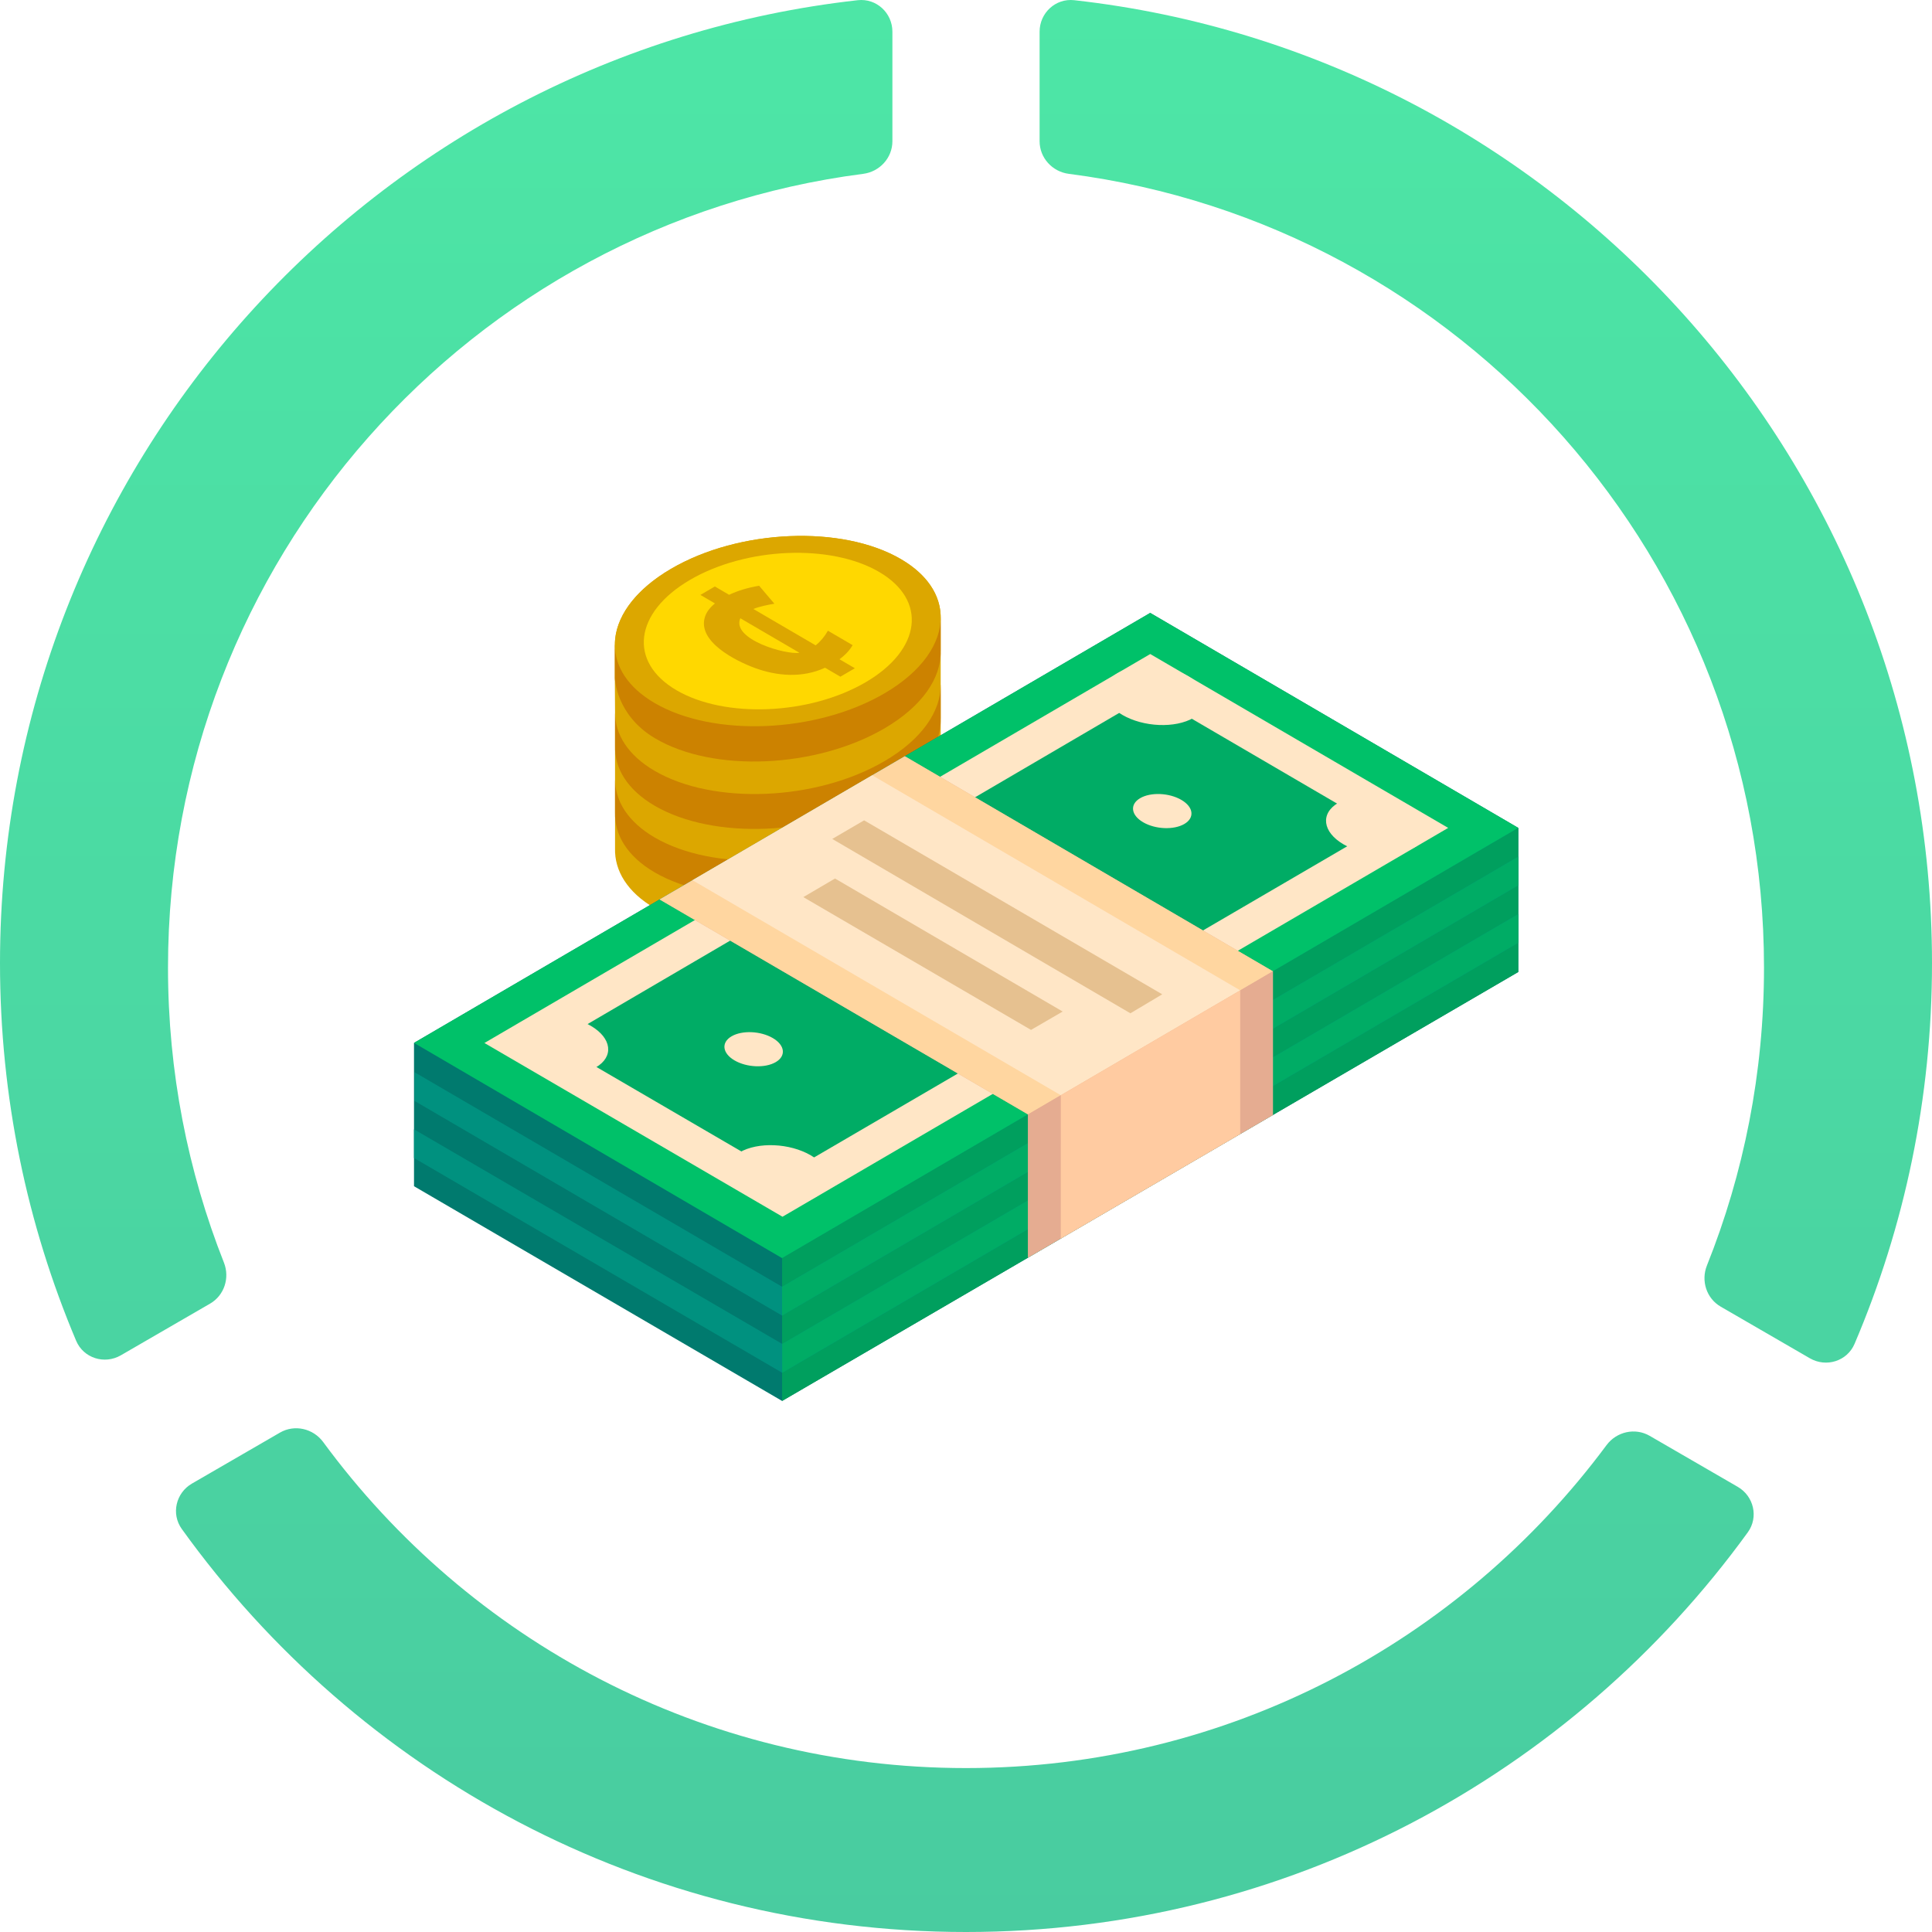 <svg width="240" height="240" viewBox="0 0 240 240" fill="none" xmlns="http://www.w3.org/2000/svg">
<path d="M76.383 80.097C76.379 76.817 78.742 73.357 83.367 70.656C91.818 65.72 104.601 65.184 111.919 69.459C115.199 71.374 116.819 73.931 116.854 76.614H116.855V80.685V80.867V84.938L116.85 84.938C116.851 84.965 116.848 84.993 116.848 85.02L116.855 85.019V88.96V89.272V93.213L116.85 93.213C116.851 93.24 116.848 93.268 116.848 93.295L116.855 93.294V97.547L116.85 97.548C116.852 97.613 116.846 97.679 116.846 97.744L116.855 97.743V101.996L116.85 101.996C116.941 105.328 114.578 108.864 109.869 111.614C101.418 116.55 88.636 117.086 81.317 112.811C77.924 110.829 76.324 108.159 76.402 105.375L76.405 101.224C76.403 101.125 76.4 101.026 76.402 100.926L76.404 96.775C76.404 96.714 76.401 96.653 76.402 96.592L76.401 92.441L76.404 88.5C76.404 88.439 76.4 88.378 76.402 88.317L76.377 84.248H76.376V80.097L76.383 80.097Z" fill="#DCA700"/>
<path d="M81.319 95.754C88.637 100.028 101.42 99.492 109.87 94.556C114.541 91.828 116.901 88.328 116.85 85.02L116.856 85.019V89.272L116.851 89.272C116.943 92.604 114.58 96.14 109.87 98.89C101.42 103.825 88.637 104.362 81.319 100.087C77.925 98.105 76.325 95.435 76.404 92.651L76.406 88.501C76.401 91.219 78 93.815 81.319 95.754Z" fill="#CC8200"/>
<path d="M81.317 104.029C88.635 108.303 101.418 107.767 109.869 102.831C114.54 100.103 116.899 96.603 116.848 93.295L116.855 93.294V97.547L116.85 97.548C116.941 100.88 114.578 104.416 109.869 107.166C101.418 112.101 88.635 112.638 81.317 108.363C77.924 106.381 76.324 103.711 76.402 100.927L76.404 96.777C76.4 99.494 77.999 102.09 81.317 104.029Z" fill="#CC8200"/>
<path d="M83.368 70.656C74.917 75.591 73.999 83.057 81.317 87.331C88.636 91.606 101.419 91.069 109.869 86.134C118.319 81.199 119.237 73.733 111.919 69.459C104.601 65.184 91.818 65.72 83.368 70.656Z" fill="#DCA700"/>
<path d="M116.854 76.614C116.896 79.917 114.532 83.411 109.869 86.134C101.419 91.07 88.636 91.606 81.318 87.331C78.005 85.397 76.386 82.808 76.383 80.097L76.377 80.097V84.248C76.377 84.248 76.503 88.803 81.318 91.682C88.592 96.033 101.419 95.421 109.869 90.485C114.578 87.735 116.941 84.199 116.85 80.867L116.855 80.867V76.614H116.854Z" fill="#CC8200"/>
<path d="M85.724 72.03C78.775 76.089 78.02 82.229 84.038 85.744C90.057 89.259 100.569 88.818 107.519 84.76C114.468 80.701 115.223 74.561 109.205 71.046C103.186 67.531 92.674 67.971 85.724 72.03Z" fill="#FFD800"/>
<path d="M87.593 76.568C86.514 79.709 91.508 82.138 93.695 82.951C96.537 84.006 99.675 84.246 102.491 82.948L104.397 84.062L106.194 83.012L104.283 81.895C105.023 81.348 105.568 80.763 105.914 80.141L102.844 78.348C102.452 79.057 101.946 79.664 101.325 80.168L93.585 75.648C94.412 75.325 95.328 75.146 96.196 74.995L94.301 72.763C92.894 73.001 91.653 73.378 90.571 73.887L88.803 72.854L87.006 73.904L88.814 74.959C88.201 75.459 87.791 75.994 87.593 76.568C87.309 77.396 87.791 75.994 87.593 76.568ZM91.967 76.802L99.306 81.088C97.663 81.375 90.829 79.422 91.967 76.802Z" fill="#DCA700"/>
<path d="M188.608 102.845V120.742L97.155 174.03L51.429 147.356V129.551L142.882 76.138L188.608 102.845Z" fill="#007A6E"/>
<path d="M188.607 102.845V120.742L97.154 174.03V156.289L188.607 102.845Z" fill="#009F5E"/>
<path d="M97.154 159.844L188.609 106.411V109.978L97.154 163.428L51.494 136.76V133.193L97.154 159.844Z" fill="#00917F"/>
<path d="M97.171 166.948L188.608 113.544V117.111L97.171 170.531L51.429 143.851V140.288L97.171 166.948Z" fill="#00917F"/>
<path d="M188.607 106.411V109.978L97.152 163.428V159.844L188.607 106.411Z" fill="#00AC65"/>
<path d="M188.607 113.544V117.111L97.169 170.531V166.948L188.607 113.544Z" fill="#00AC65"/>
<path d="M68.178 139.346L51.429 129.551L142.882 76.138L188.608 102.845L97.155 156.289L68.178 139.346Z" fill="#00C169"/>
<path d="M60.177 129.564L97.204 151.147L179.899 102.845L142.887 81.246L60.177 129.564Z" fill="#FFE6C6"/>
<path d="M171.267 102.845L142.916 86.287L68.977 129.564L97.252 146.042L171.267 102.845Z" fill="#00AC65"/>
<path d="M112.399 93.943L158.125 120.66V138.504L127.704 156.221V138.437L81.94 111.732L112.399 93.943Z" fill="#E5AC91"/>
<path d="M112.399 93.943L158.125 120.66L127.704 138.437L81.94 111.732L112.399 93.943Z" fill="#FFD6A0"/>
<path d="M127.703 138.438V156.221L158.124 138.504V120.66L127.703 138.438Z" fill="#E5AC91"/>
<path d="M86.025 109.345L108.349 96.307L154.061 123.022L131.774 136.052L86.025 109.345Z" fill="#FFE6C6"/>
<path d="M154.063 123.022V140.872L131.774 153.859L131.776 136.052L154.063 123.022Z" fill="#FFCBA1"/>
<path d="M139.42 88.804C142.037 90.332 145.995 90.498 148.261 89.175C150.527 87.852 150.243 85.539 147.627 84.011C145.01 82.483 141.051 82.317 138.785 83.64C136.519 84.964 136.803 87.276 139.42 88.804Z" fill="#FFE6C6"/>
<path d="M142.002 102.143C143.517 103.028 145.81 103.124 147.123 102.357C148.435 101.591 148.271 100.252 146.755 99.367C145.239 98.481 142.947 98.385 141.634 99.152C140.322 99.918 140.486 101.257 142.002 102.143Z" fill="#FFE6C6"/>
<path d="M91.244 131.726C92.76 132.611 95.052 132.707 96.365 131.941C97.678 131.174 97.513 129.835 95.997 128.95C94.482 128.065 92.189 127.968 90.876 128.735C89.564 129.502 89.728 130.841 91.244 131.726Z" fill="#FFE6C6"/>
<path d="M65.182 132.222C67.799 133.751 71.758 133.917 74.024 132.593C76.29 131.27 76.006 128.957 73.389 127.429C70.772 125.901 66.814 125.735 64.548 127.059C62.281 128.382 62.566 130.694 65.182 132.222Z" fill="#FFE6C6"/>
<path d="M166.89 104.882C169.507 106.411 173.466 106.577 175.732 105.253C177.998 103.93 177.714 101.617 175.097 100.089C172.48 98.561 168.522 98.395 166.256 99.719C163.989 101.042 164.274 103.354 166.89 104.882Z" fill="#FFE6C6"/>
<path d="M92.515 148.314C95.132 149.842 99.09 150.008 101.356 148.685C103.623 147.361 103.339 145.049 100.722 143.521C98.105 141.993 94.147 141.827 91.88 143.15C89.614 144.474 89.898 146.785 92.515 148.314Z" fill="#FFE6C6"/>
<path d="M144.377 123.518L107.343 101.905L103.386 104.215L140.42 125.874L144.377 123.518Z" fill="#E6C190"/>
<path d="M132.011 125.657L103.727 109.132L99.793 111.442L128.077 127.939L132.011 125.657Z" fill="#E6C190"/>
<path fill-rule="evenodd" clip-rule="evenodd" d="M26.099 161.94C27.861 160.92 28.567 158.742 27.819 156.849C23.335 145.51 20.87 133.147 20.87 120.207C20.87 69.636 58.511 27.883 107.225 21.596C109.276 21.332 110.857 19.613 110.857 17.546V3.935C110.857 1.607 108.87 -0.234 106.557 0.024C46.61 6.727 0 57.723 0 119.639C0 136.282 3.368 152.137 9.458 166.554C10.372 168.718 12.982 169.536 15.015 168.359L26.099 161.94ZM40.15 179.139C38.908 177.448 36.595 176.912 34.779 177.963L23.843 184.296C21.846 185.453 21.235 188.059 22.581 189.933C44.37 220.258 79.886 240 120 240C159.93 240 195.305 220.439 217.119 190.349C218.477 188.475 217.869 185.858 215.867 184.699L204.927 178.363C203.117 177.316 200.813 177.844 199.567 179.522C181.498 203.867 152.585 219.636 120.001 219.636C87.245 219.636 58.2 203.701 40.15 179.139ZM212.039 157.21C211.281 159.106 211.985 161.293 213.752 162.316L224.827 168.73C226.856 169.904 229.46 169.093 230.38 166.937C236.572 152.418 240 136.43 240 119.639C240 57.723 193.389 6.727 133.443 0.024C131.129 -0.234 129.143 1.607 129.143 3.935V17.546C129.143 19.613 130.724 21.332 132.774 21.596C181.489 27.882 219.131 69.636 219.131 120.207C219.131 133.285 216.614 145.773 212.039 157.21Z" fill="url(#paint0_linear)"/>
<defs>
<linearGradient id="paint0_linear" x1="184" y1="0.333" x2="184" y2="240" gradientUnits="userSpaceOnUse">
<stop stop-color="#4DE6A6"/>
<stop offset="1" stop-color="#49CCA0"/>
</linearGradient>
</defs>
</svg>
